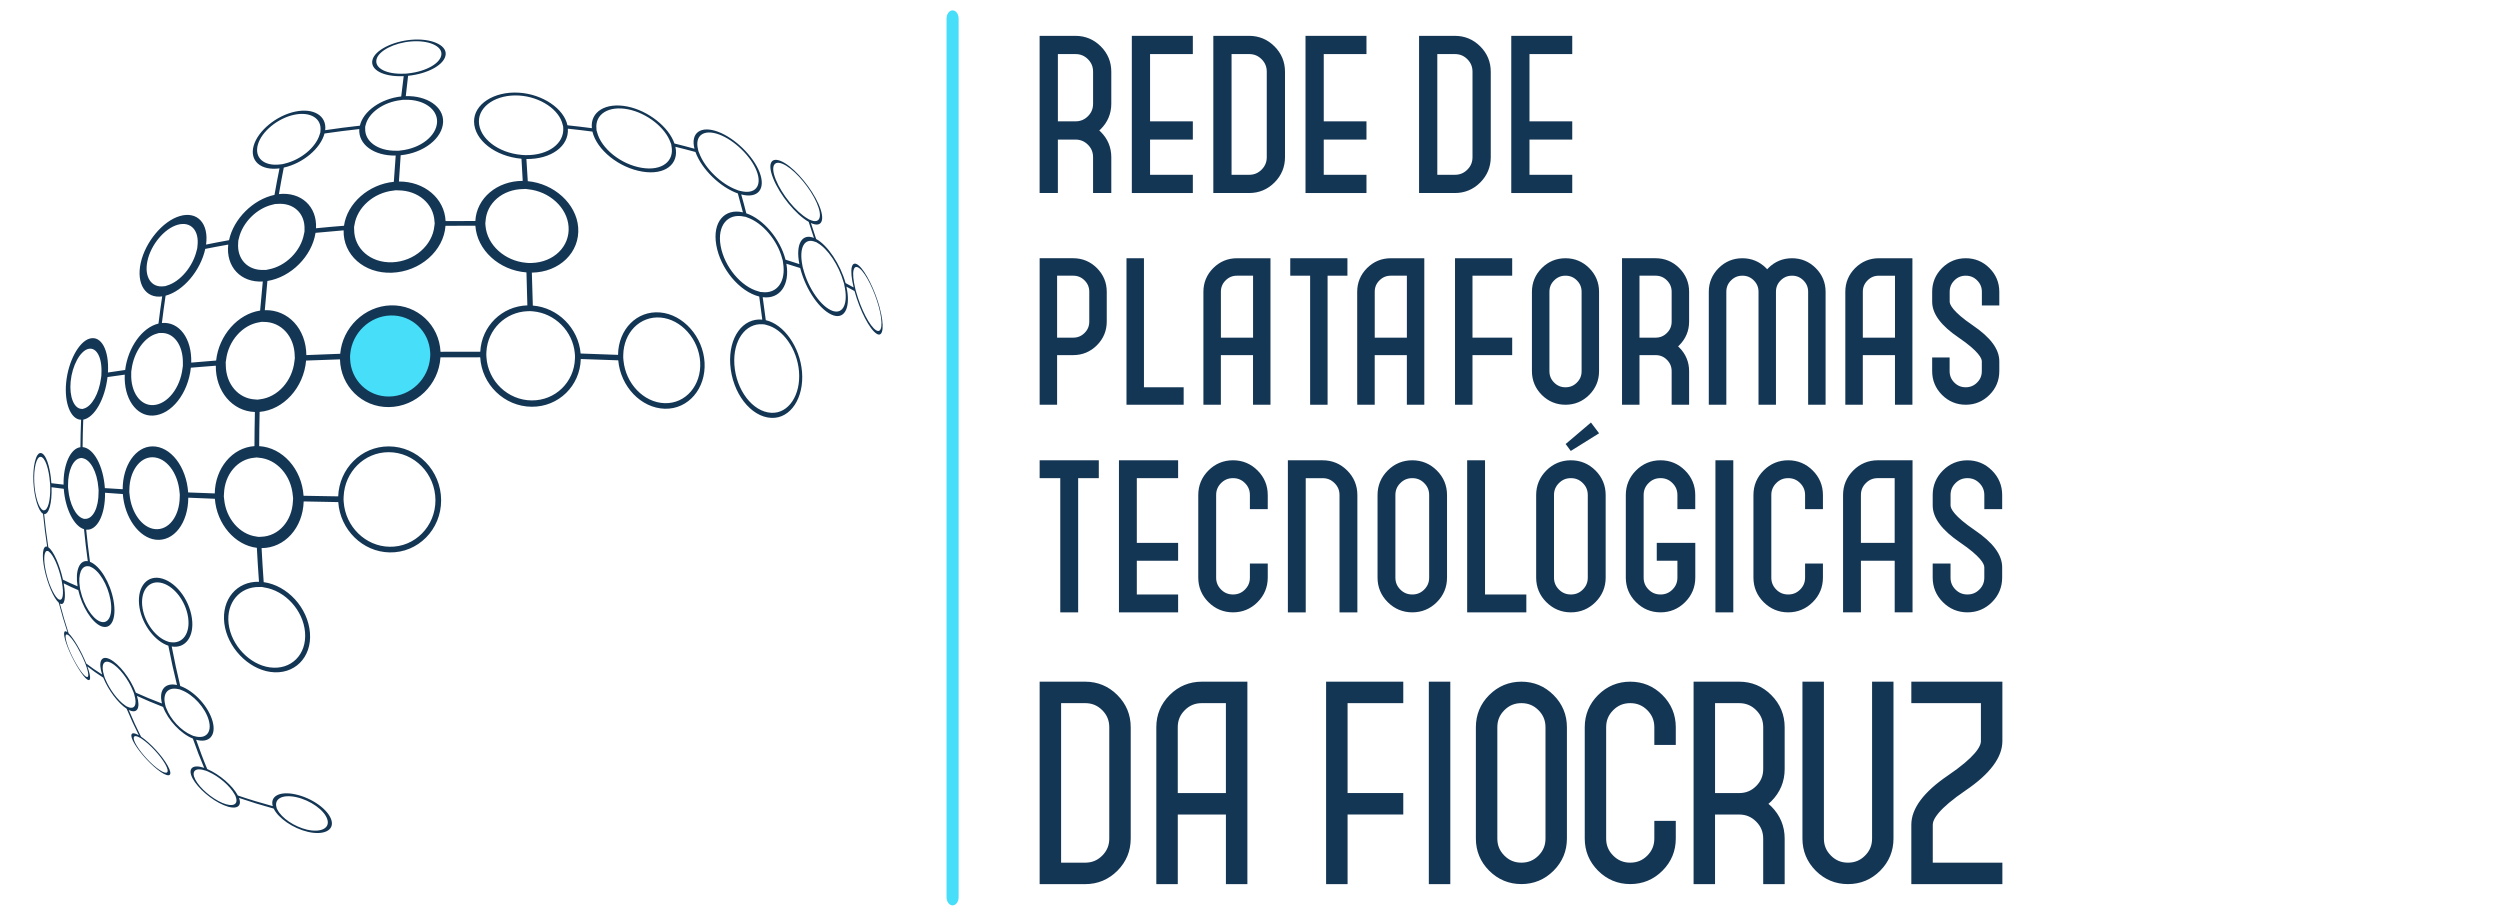 <?xml version="1.0" encoding="utf-8"?>
<!-- Generator: Adobe Illustrator 16.0.0, SVG Export Plug-In . SVG Version: 6.00 Build 0)  -->
<!DOCTYPE svg PUBLIC "-//W3C//DTD SVG 1.1//EN" "http://www.w3.org/Graphics/SVG/1.1/DTD/svg11.dtd">
<svg version="1.1"
	 id="Layer_1" xmlns:sodipodi="http://sodipodi.sourceforge.net/DTD/sodipodi-0.dtd" xmlns:rdf="http://www.w3.org/1999/02/22-rdf-syntax-ns#" xmlns:svg="http://www.w3.org/2000/svg" xmlns:dc="http://purl.org/dc/elements/1.1/" xmlns:inkscape="http://www.inkscape.org/namespaces/inkscape" xmlns:cc="http://creativecommons.org/ns#" sodipodi:docname="logo_plataformas.svg" inkscape:version="0.91 r13725"
	 xmlns="http://www.w3.org/2000/svg" xmlns:xlink="http://www.w3.org/1999/xlink" x="0px" y="0px" width="300px" height="110px"
	 viewBox="0 0 300 110" enable-background="new 0 0 300 110" xml:space="preserve">
<g>
	<g id="g2470_3_" transform="matrix(0.415,0,0,0.423,-12.091,-58.687)">
		<path id="path2472_3_" inkscape:connector-curvature="0" fill="#47DEF9" d="M154.876,238.541
			c-0.372-6.683-5.956-11.846-12.799-11.65c-6.739,0.173-12.405,5.555-13.019,12.149c-0.022,0.263-0.054,0.525-0.061,0.791
			c-0.012,0.264,0.007,0.52,0.019,0.789c0.208,6.708,5.68,12.027,12.577,11.953c7.006-0.069,12.81-5.609,13.273-12.456
			c0.015-0.262,0.041-0.513,0.046-0.777C154.91,239.072,154.888,238.804,154.876,238.541z"/>
		<path id="path2474_3_" inkscape:connector-curvature="0" fill="#143655" d="M283.511,226.006
			c-1.388-5.005-4.076-10.317-6.064-11.952c-2.123-1.751-2.774,0.991-1.48,6.234c-0.747-0.417-1.522-0.834-2.326-1.241
			c-1.522-5.343-5.175-10.726-8.51-12.51c-0.49-1.536-0.99-3.044-1.515-4.531c3.267,1.489,4.222-0.928,2.199-5.41
			c-1.988-4.39-6.281-9.523-9.737-11.585c-3.691-2.206-5.283-0.36-3.386,4.312c1.944,4.785,6.537,10.265,10.277,12.353
			c0.522,1.496,1.024,3.015,1.515,4.563c-3.486-1.394-5.349,1.764-4.207,7.42c-1.302-0.427-2.631-0.843-4.009-1.255
			c-1.516-5.84-6.379-11.495-11.335-13.149c-0.47-1.822-0.961-3.607-1.469-5.353c4.833,1.248,7.164-1.529,5.308-6.283
			c-1.808-4.617-7.14-9.723-12.021-11.504c-4.994-1.823-7.999,0.302-6.801,4.818c-1.897-0.514-3.828-1.011-5.792-1.483
			c-1.637-4.682-7.552-9.297-13.612-10.494c-6.264-1.239-10.791,1.489-10.267,6.148c-2.325-0.301-4.68-0.579-7.063-0.822
			c-1.028-4.74-7.179-8.836-14.058-9.251c-7.177-0.427-13.006,3.253-12.949,8.214c0.068,5.261,6.177,9.89,13.712,10.525
			c0.125,2.046,0.245,4.14,0.359,6.284c-7.411-0.009-13.358,4.906-13.699,11.38c-2.866-0.015-5.736-0.008-8.602,0.029
			c-0.287-6.437-6.147-11.282-13.493-11.229c0.16-2.551,0.327-5.036,0.505-7.451c6.664-0.647,12.123-4.803,12.272-9.478
			c0.14-4.307-4.67-7.466-10.794-7.293c0.214-2.017,0.439-3.938,0.668-5.766c5.875-0.588,10.714-3.26,10.872-6.15
			c0.147-2.673-4.303-4.524-9.892-4.079c-5.536,0.452-10.591,3.011-11.282,5.705c-0.742,2.876,3.273,4.883,9.032,4.62
			c-0.249,1.822-0.486,3.748-0.72,5.759c-5.878,0.633-11.006,4.198-11.949,8.292c-3.394,0.367-6.738,0.793-10.032,1.278
			c0.501-4.042-3.292-6.38-8.676-5.268c-5.415,1.12-10.759,5.415-11.997,9.648c-1.268,4.336,2.032,7.151,7.461,6.458
			c-0.508,2.429-0.988,4.936-1.449,7.517c-6.186,1.282-11.839,6.802-13.144,12.851c-2.265,0.397-4.481,0.814-6.64,1.249
			c0.84-5.991-2.519-9.574-7.614-8.085c-4.935,1.431-9.947,7.348-11.282,13.285c-1.335,5.97,1.422,10.167,6.205,9.5
			c-0.394,2.537-0.748,5.105-1.069,7.706c-4.695,1.077-8.849,6.772-9.633,13.167c-1.725,0.233-3.386,0.475-4.981,0.716
			c0.392-6.298-1.924-10.569-5.291-9.619c-3.138,0.88-6.193,6.458-6.792,12.457c-0.588,5.893,1.354,10.517,4.319,10.568
			c-0.111,2.59-0.174,5.185-0.198,7.783c-2.859,0.34-4.984,4.93-4.868,10.62c-1.25-0.129-2.432-0.27-3.526-0.406
			c-0.318-4.763-1.657-8.567-3.137-8.567c-1.338,0-2.296,3.719-2.063,8.276c0.227,4.387,1.483,8.289,2.785,8.958
			c0.315,3.151,0.706,6.264,1.19,9.336c-1.275-0.42-1.635,2.431-0.754,6.541c0.869,4.045,2.673,8.114,4.108,9.355
			c0.761,2.844,1.595,5.641,2.506,8.363c-1.308-0.983-1.291,0.888,0.066,4.246c1.356,3.388,3.646,7.27,5.15,8.753
			c1.561,1.504,1.804,0.069,0.553-3.284c1.405,1.084,2.938,2.14,4.599,3.188c1.431,3.496,4.299,7.256,6.752,8.81
			c1.123,2.629,2.299,5.139,3.527,7.533c-2.333-1.333-2.858-0.217-1.182,2.514c1.669,2.726,4.998,6.218,7.527,7.902
			c2.65,1.748,3.593,0.983,1.984-1.818c-1.598-2.823-5.029-6.435-7.7-8.215c-1.236-2.399-2.416-4.927-3.539-7.57
			c2.411,1.199,3.461-0.475,2.373-3.976c2.37,1.079,4.895,2.117,7.549,3.123c1.412,3.727,5.063,7.565,8.615,8.986
			c1.035,2.915,2.125,5.678,3.265,8.299c-3.384-1.126-4.848,0.18-3.347,2.994c1.49,2.772,5.484,6.154,9.004,7.583
			c3.494,1.453,5.437,0.526,4.415-2.048c3.226,1.089,6.572,2.099,10.033,3.026c1.338,2.726,5.611,5.623,9.884,6.596
			c4.543,1.047,7.636-0.415,6.826-3.252c-0.875-3.049-5.624-6.389-10.508-7.399c-4.553-0.946-7.3,0.581-6.469,3.358
			c-3.479-0.925-6.847-1.923-10.09-3.012c-1.497-2.795-5.312-6.015-8.862-7.514c-1.13-2.62-2.19-5.415-3.212-8.308
			c3.708,1.052,5.885-1.149,4.771-5.187c-1.164-4.248-5.324-8.663-9.358-10.063c-0.896-3.589-1.714-7.332-2.469-11.202
			c3.96,0.627,6.585-2.8,5.842-8.008c-0.792-5.589-5.026-10.734-9.376-11.431c-4.093-0.632-6.665,3.146-5.785,8.393
			c0.833,4.913,4.5,9.59,8.344,10.817c0.756,3.833,1.588,7.565,2.499,11.158c-3.498-0.789-5.328,1.495-4.335,5.236
			c-2.659-0.978-5.197-2.002-7.562-3.063c-1.523-3.995-4.856-8.22-7.546-9.521c-2.511-1.195-3.406,0.793-2.204,4.368
			c-1.644-1.02-3.193-2.057-4.589-3.118c-1.402-3.45-3.595-7.141-5.097-8.58c-0.916-2.745-1.755-5.558-2.524-8.441
			c1.377,0.77,1.856-1.649,1.096-5.729c1.287,0.655,2.711,1.301,4.219,1.928c1.062,4.631,3.912,9.106,6.534,10.206
			c2.952,1.204,4.614-1.995,3.666-7.214c-0.936-5.12-3.941-9.929-6.811-11.02c-0.428-3.003-0.789-6.043-1.095-9.115
			c3.187,0.272,5.538-4.267,5.445-10.48c1.644,0.122,3.36,0.247,5.144,0.364c0.509,6.684,4.675,12.42,9.519,12.953
			c5.231,0.579,9.37-4.712,9.411-11.92c2.492,0.109,5.052,0.212,7.682,0.311c0.548,7.141,5.78,13.17,12.142,13.915
			c0.175,3.245,0.38,6.451,0.617,9.627c-6.439-0.161-10.872,5.026-10.023,11.795c0.849,6.746,6.813,12.902,13.352,13.788
			c6.824,0.925,11.99-4.041,11.409-11.115c-0.581-7.113-6.546-13.433-13.376-14.362c-0.233-3.185-0.435-6.4-0.609-9.657
			c6.659-0.005,11.948-5.727,12.168-13.239c3.286,0.069,6.62,0.134,10.003,0.189c0.534,7.791,7.008,14.129,14.829,14.272
			c8.223,0.171,14.941-6.481,14.914-14.812c-0.018-8.409-6.859-15.282-15.187-15.264c-7.913,0-14.272,6.315-14.58,14.175
			c-3.386-0.051-6.719-0.104-10.012-0.171c-0.514-7.597-6.09-13.692-12.831-14.077c0.014-3.245,0.054-6.483,0.127-9.717
			c6.92-0.577,12.765-6.902,13.437-14.558c3.245-0.136,6.52-0.242,9.8-0.346c0.18,7.579,6.335,13.615,14.118,13.542
			c7.922-0.075,14.478-6.355,14.935-14.107c3.834-0.023,7.662-0.03,11.499-0.018c0.441,7.721,6.974,13.979,14.896,14.029
			c7.796,0.054,13.988-5.969,14.181-13.54c3.628,0.106,7.246,0.218,10.836,0.368c0.662,7.439,6.578,13.549,13.455,13.737
			c6.812,0.179,11.944-5.75,11.503-13.159c-0.434-7.275-6.188-13.616-12.863-14.159c-6.724-0.563-12.063,4.784-12.156,12.033
			c-3.554-0.148-7.166-0.272-10.82-0.383c-0.609-7.164-6.573-13.043-13.821-13.601c-0.086-3.174-0.18-6.287-0.282-9.343
			c8.01-0.118,13.958-5.78,13.398-12.85c-0.531-6.703-6.99-12.411-14.575-13.096c-0.127-2.138-0.261-4.225-0.399-6.284
			c7.16,0.092,12.338-3.649,11.989-8.605c2.395,0.246,4.761,0.52,7.099,0.821c1.262,5.187,7.645,10.258,14.452,11.359
			c6.54,1.067,10.666-2.122,9.546-7.04c1.97,0.468,3.894,0.964,5.797,1.47c1.77,4.857,7.114,9.975,12.256,11.765
			c0.506,1.752,0.996,3.533,1.465,5.351c-5.345-1.204-8.842,2.779-7.705,9.244c1.19,6.78,6.732,13.255,12.424,14.644
			c0.313,2.155,0.612,4.33,0.882,6.546c-5.619-0.517-9.772,5.004-9.263,12.692c0.542,8.086,5.917,14.941,11.909,15.192
			c5.519,0.231,9.473-5.662,8.849-13.071c-0.602-7.064-5.23-13.479-10.478-14.653c-0.272-2.197-0.572-4.365-0.89-6.517
			c4.983,0.64,7.923-3.516,6.846-9.491c1.372,0.397,2.701,0.805,3.994,1.219c1.604,6.234,5.866,12.24,9.651,13.446
			c3.412,1.075,4.984-2.606,3.714-8.167c0.816,0.408,1.583,0.823,2.338,1.245c1.556,5.545,4.396,10.974,6.466,12.162
			c1.866,1.066,2.23-2.318,0.811-7.452l0,0h0.007v-0.003H283.511z M253.452,189.673c-1.712-4.214-0.315-5.9,3.011-3.928
			c3.119,1.869,7.032,6.509,8.816,10.494c1.811,4.032,0.943,6.172-1.994,4.834c-0.092-0.044-0.166-0.055-0.261-0.099
			c-0.126-0.062-0.256-0.161-0.387-0.235C259.287,198.836,255.202,193.939,253.452,189.673L253.452,189.673z M76.921,355.534
			c1.41,2.447,0.604,3.141-1.698,1.61c-2.212-1.458-5.13-4.527-6.586-6.91c-1.435-2.359-0.989-3.312,1.004-2.191
			c0.099,0.062,0.178,0.092,0.283,0.155c0.107,0.069,0.227,0.161,0.341,0.235C72.575,349.983,75.528,353.101,76.921,355.534z
			 M114.715,364.864c4.214,0.881,8.313,3.764,9.09,6.398c0.736,2.47-1.929,3.727-5.897,2.841c-3.681-0.853-7.381-3.321-8.563-5.683
			c-0.06-0.115-0.14-0.235-0.187-0.351c-0.047-0.129-0.054-0.235-0.083-0.346C108.403,365.346,110.801,364.047,114.715,364.864z
			 M96.974,364.1c0.068,0.127,0.155,0.254,0.213,0.371c0.054,0.115,0.072,0.212,0.113,0.318c0.842,2.205-0.813,2.98-3.825,1.748
			c-3.066-1.255-6.553-4.198-7.848-6.619c-1.284-2.417-0.014-3.533,2.872-2.588c0.141,0.046,0.268,0.074,0.42,0.134
			c0.161,0.065,0.325,0.143,0.489,0.217C92.439,358.973,95.665,361.72,96.974,364.1z M70.359,311.295
			c-0.768-4.571,1.489-7.849,5.061-7.277c3.762,0.607,7.422,5.09,8.116,9.913c0.656,4.495-1.589,7.482-4.989,7
			c-0.167-0.023-0.32-0.014-0.489-0.053c-0.166-0.042-0.326-0.125-0.492-0.177C74.234,319.612,71.079,315.562,70.359,311.295z
			 M89.508,343.098c0.967,3.453-0.855,5.36-4.01,4.518c-0.158-0.048-0.307-0.06-0.474-0.12c-0.16-0.055-0.319-0.138-0.479-0.203
			c-3.025-1.243-6.112-4.479-7.334-7.657c-0.06-0.168-0.145-0.334-0.199-0.503c-0.054-0.166-0.071-0.318-0.111-0.482
			c-0.807-3.162,0.747-5.063,3.702-4.431c0.153,0.035,0.294,0.037,0.459,0.083c0.166,0.051,0.333,0.134,0.499,0.194
			C84.985,335.748,88.499,339.493,89.508,343.098z M67.644,334.88c0.067,0.164,0.147,0.328,0.205,0.498
			c0.055,0.155,0.082,0.291,0.128,0.441c0.909,2.954,0.029,4.38-2.01,3.402c-0.105-0.058-0.194-0.076-0.307-0.136
			c-0.102-0.058-0.209-0.15-0.318-0.217c-2.086-1.359-4.509-4.527-5.757-7.51c-0.058-0.15-0.133-0.298-0.189-0.45
			c-0.062-0.168-0.095-0.309-0.147-0.468c-1-3.047-0.203-4.728,1.951-3.667C63.496,327.887,66.311,331.481,67.644,334.88z
			 M53.652,326.633c0.061,0.152,0.135,0.309,0.193,0.461c0.055,0.138,0.088,0.256,0.139,0.378c1.063,2.876,0.856,4.122-0.482,2.832
			c-1.321-1.282-3.327-4.684-4.513-7.657c-1.163-2.92-1.193-4.521-0.078-3.706c0.051,0.039,0.088,0.053,0.145,0.095
			c0.062,0.06,0.136,0.143,0.205,0.212C50.554,320.509,52.43,323.669,53.652,326.633z M180.575,182.731
			c-0.245-0.015-0.485-0.044-0.728-0.06c-6.701-0.6-12.146-4.72-12.236-9.406c-0.087-4.479,5.143-7.81,11.626-7.422
			c6.19,0.376,11.676,4.047,12.605,8.31c0.033,0.148,0.1,0.296,0.126,0.452c0.023,0.166,0.023,0.33,0.033,0.496
			c0.249,4.396-4.366,7.706-10.713,7.646C181.049,182.735,180.816,182.74,180.575,182.731z M181.624,225.371
			c-7.344,0.212-13.236,5.891-13.621,13.151c-3.847-0.018-7.679-0.014-11.488,0.011c-0.38-7.551-6.68-13.382-14.392-13.165
			c-7.589,0.21-13.969,6.298-14.615,13.732c-3.294,0.106-6.56,0.233-9.791,0.376c-0.061-7.449-5.289-12.953-12.016-12.745
			c0.226-2.8,0.48-5.558,0.753-8.28c6.807-1.063,12.873-7.018,13.92-13.656c2.686-0.257,5.389-0.496,8.121-0.709
			c-0.194,6.923,5.896,12.306,13.94,12.022c8.19-0.294,15.009-6.237,15.52-13.313c2.866-0.03,5.748-0.037,8.636-0.02
			c0.452,6.886,6.868,12.667,14.769,13.245C181.458,219.091,181.545,222.203,181.624,225.371z M195.344,238.961
			c0.024,0.254,0.053,0.514,0.058,0.777c0.008,0.263-0.006,0.524-0.019,0.785c-0.228,6.618-5.664,11.869-12.496,11.81
			c-6.929-0.046-12.644-5.494-13.093-12.236c-0.015-0.258-0.041-0.514-0.042-0.782c0-0.265,0.021-0.528,0.034-0.791
			c0.372-6.317,5.491-11.253,11.878-11.495c0.266-0.01,0.532-0.03,0.801-0.021c0.267,0.009,0.529,0.035,0.796,0.06
			C189.589,227.609,194.778,232.715,195.344,238.961z M153.552,239.381c-0.003,0.235-0.026,0.466-0.04,0.699
			c-0.418,6.13-5.612,11.088-11.884,11.149c-6.172,0.067-11.071-4.698-11.258-10.702c-0.009-0.238-0.026-0.468-0.019-0.706
			c0.007-0.239,0.035-0.472,0.061-0.706c0.547-5.904,5.617-10.726,11.653-10.879c6.126-0.175,11.125,4.447,11.457,10.432
			C153.534,238.905,153.552,239.141,153.552,239.381z M114.387,240.384c-0.013,0.274-0.081,0.535-0.108,0.8
			c-0.604,5.638-4.876,10.269-9.98,10.831c-0.235,0.023-0.465,0.091-0.702,0.099c-0.234,0.005-0.448-0.045-0.675-0.055
			c-4.87-0.231-8.484-4.401-8.497-9.784c0-0.251-0.034-0.488-0.024-0.74c0.015-0.251,0.079-0.489,0.115-0.74
			c0.649-5.342,4.716-9.865,9.556-10.621c0.226-0.037,0.443-0.111,0.674-0.128c0.236-0.017,0.459,0.017,0.687,0.017
			c4.984-0.021,8.804,4.047,8.922,9.553C114.354,239.877,114.394,240.119,114.387,240.384z M98.203,206.376
			c1.035-4.509,5.194-8.594,9.811-9.597c0.22-0.047,0.428-0.125,0.647-0.16c0.221-0.03,0.426-0.015,0.646-0.03
			c4.688-0.407,8.069,2.664,7.88,7.232c-0.012,0.217,0.014,0.407-0.007,0.632c-0.027,0.22-0.102,0.437-0.146,0.66
			c-0.894,4.855-5.276,9.161-10.246,10.051c-0.227,0.038-0.447,0.118-0.68,0.143c-0.226,0.028-0.428,0-0.649,0.007
			c-4.695,0.217-7.849-3.079-7.452-7.677c0.022-0.217,0-0.414,0.036-0.632C98.077,206.789,98.157,206.585,98.203,206.376z
			 M154.83,202.159c-0.006,0.227-0.073,0.451-0.092,0.676c-0.535,5.495-5.822,10.073-12.184,10.313
			c-6.285,0.232-11.028-3.907-11.014-9.293c0-0.224-0.046-0.438-0.027-0.669c0.018-0.217,0.092-0.422,0.121-0.646
			c0.762-4.961,5.543-9.117,11.207-9.725c0.247-0.021,0.488-0.09,0.741-0.1c0.255-0.014,0.49,0.028,0.742,0.03
			c5.698,0.032,10.172,3.773,10.444,8.762C154.78,201.724,154.836,201.933,154.83,202.159z M193.541,203.032
			c0.42,5.645-4.324,10.141-10.695,10.311c-0.258,0.006-0.52,0.017-0.782,0.013c-0.268-0.009-0.527-0.037-0.788-0.062
			c-6.225-0.544-11.287-5.074-11.756-10.495c-0.019-0.226-0.051-0.452-0.051-0.68c-0.002-0.224,0.056-0.434,0.067-0.653
			c0.307-5.147,4.97-9.018,10.866-9.094c0.25,0,0.49-0.043,0.747-0.032c0.253,0.009,0.494,0.074,0.741,0.101
			C187.997,193.043,193.153,197.621,193.541,203.032L193.541,203.032L193.541,203.032z M134.729,174.679
			c0.025-0.16,0.096-0.309,0.133-0.468c0.833-3.485,5.157-6.509,10.165-7.068c0.222-0.029,0.44-0.077,0.666-0.098
			c0.226-0.01,0.44,0.007,0.663,0c5.236-0.121,9.305,2.604,9.163,6.308c-0.166,3.966-4.792,7.465-10.434,8.061
			c-0.241,0.022-0.474,0.075-0.72,0.092c-0.243,0.014-0.467-0.01-0.702-0.01c-5.295,0.067-9.103-2.652-8.929-6.329
			C134.738,175.002,134.706,174.845,134.729,174.679L134.729,174.679z M138.005,155.577c0.582-2.399,5.083-4.691,10.018-5.079
			c4.976-0.399,8.911,1.25,8.75,3.642c-0.175,2.528-4.408,4.869-9.551,5.409c-0.22,0.018-0.427,0.062-0.648,0.076
			c-0.218,0.016-0.409,0.007-0.617,0.016C140.915,159.856,137.384,158.098,138.005,155.577z M114.227,171.29
			c4.694-0.958,7.989,1.076,7.567,4.582c-0.019,0.151,0,0.284-0.033,0.438c-0.035,0.165-0.12,0.33-0.167,0.496
			c-1.055,3.693-5.429,7.273-10.181,8.354c-0.214,0.047-0.427,0.122-0.647,0.159c-0.203,0.037-0.385,0.035-0.586,0.061
			c-4.69,0.587-7.563-1.852-6.48-5.616C104.763,176.049,109.462,172.269,114.227,171.29z M111.192,186.284
			c5.522-1.204,10.615-5.383,11.782-9.673c3.297-0.475,6.651-0.895,10.048-1.256c-0.293,4.373,4.24,7.632,10.532,7.514
			c-0.19,2.41-0.372,4.894-0.542,7.447c-7.268,0.702-13.493,6.082-14.408,12.464c-2.731,0.21-5.423,0.45-8.089,0.713
			c0.333-6.218-4.354-10.381-10.728-9.696C110.233,191.222,110.7,188.711,111.192,186.284z M71.774,212.746
			c1.002-4.599,4.889-9.159,8.703-10.235c3.846-1.077,6.338,1.626,5.745,6.118c-0.021,0.19-0.021,0.374-0.056,0.572
			c-0.039,0.217-0.119,0.422-0.172,0.632c-1.108,4.567-4.763,8.804-8.537,9.904c-0.174,0.053-0.345,0.134-0.521,0.171
			c-0.158,0.037-0.302,0.02-0.459,0.045C72.866,220.404,70.773,217.283,71.774,212.746z M77.02,222.624
			c5.108-1.325,10.093-7.096,11.471-13.277c2.162-0.423,4.374-0.833,6.637-1.22c-0.707,6.256,3.594,10.84,9.993,10.47
			c-0.281,2.711-0.537,5.463-0.773,8.25c-6.454,0.933-11.936,7.053-12.718,14.172c-2.458,0.187-4.858,0.385-7.199,0.589
			c0.211-6.849-3.486-11.698-8.482-11.236C76.273,227.752,76.63,225.169,77.02,222.624z M67.091,244.118
			c0.018-0.226,0.073-0.445,0.105-0.676c0.649-4.914,3.803-9.218,7.408-10.085c0.163-0.045,0.325-0.119,0.49-0.143
			c0.179-0.022,0.338,0.007,0.508-0.006c3.767-0.231,6.519,3.443,6.412,8.612c-0.007,0.235,0.016,0.459,0,0.699
			c-0.02,0.249-0.074,0.484-0.105,0.731c-0.672,5.54-4.328,10.155-8.411,10.409c-3.838,0.225-6.602-3.716-6.419-8.873
			C67.091,244.561,67.071,244.344,67.091,244.118z M49.565,246.964c0.441-4.5,2.724-8.633,5.07-9.235
			c2.425-0.604,4.072,2.477,3.827,6.975c-0.012,0.217-0.006,0.413-0.021,0.632c-0.022,0.217-0.066,0.424-0.094,0.639
			c-0.559,4.41-2.696,8.109-5.005,8.681c-0.111,0.032-0.215,0.095-0.332,0.106c-0.101,0.009-0.191-0.025-0.286-0.025
			C50.545,254.667,49.131,251.307,49.565,246.964z M57.634,278.371c0.028,4.398-1.616,7.609-3.869,7.565
			c-0.107-0.007-0.208,0.025-0.319,0.007c-0.109-0.014-0.207-0.069-0.314-0.106c-2.097-0.639-3.912-4.165-4.26-8.28
			c-0.021-0.198-0.048-0.397-0.06-0.604c-0.008-0.203,0.006-0.397,0.001-0.595c-0.039-4.11,1.477-7.369,3.542-7.648
			c0.102-0.014,0.199-0.062,0.306-0.055c0.115,0,0.222,0.052,0.332,0.067c2.284,0.361,4.234,3.919,4.588,8.37
			c0.014,0.212,0.051,0.424,0.06,0.641C57.652,277.949,57.634,278.152,57.634,278.371z M39.043,275.583
			c-0.207-4.018,0.635-7.269,1.815-7.246c1.283,0.037,2.434,3.315,2.731,7.43c0.013,0.194,0.034,0.374,0.046,0.572
			c0.008,0.194,0.004,0.369,0.011,0.563c0.106,3.87-0.674,6.684-1.858,6.606c-0.059-0.005-0.113,0.018-0.173,0.005
			c-0.048-0.018-0.098-0.069-0.142-0.092C40.319,282.82,39.225,279.418,39.043,275.583z M42.343,300.607
			c-0.743-3.46-0.447-5.847,0.608-5.547c0.054,0.018,0.102,0.009,0.16,0.035c0.058,0.032,0.121,0.102,0.185,0.148
			c1.224,0.867,2.721,4.147,3.541,7.694c0.045,0.175,0.092,0.351,0.127,0.53c0.036,0.171,0.053,0.328,0.086,0.496
			c0.614,3.383,0.232,5.415-0.909,4.809c-0.06-0.028-0.111-0.035-0.173-0.078c-0.052-0.037-0.108-0.111-0.166-0.152
			C44.589,307.464,43.058,304.034,42.343,300.607z M61.07,308.873c0.813,4.412-0.586,7.161-3.073,6.154
			c-2.225-0.89-4.637-4.673-5.558-8.608c-0.04-0.175-0.099-0.353-0.133-0.535c-0.039-0.191-0.051-0.362-0.08-0.549
			c-0.592-3.709,0.467-6.246,2.486-5.953c0.1,0.009,0.192,0,0.299,0.023c0.115,0.03,0.236,0.106,0.35,0.155
			C57.77,300.533,60.283,304.579,61.07,308.873z M54.519,297.932c-2.42-0.383-3.687,2.694-2.952,7.131
			c-1.517-0.614-2.934-1.239-4.228-1.882c-0.96-4.262-2.759-8.197-4.228-9.184c-0.49-3.104-0.893-6.25-1.211-9.424
			c1.382,0.157,2.283-3.109,2.151-7.611c1.089,0.148,2.273,0.295,3.522,0.443c0.42,5.678,2.959,10.633,5.858,11.458
			C53.732,291.919,54.09,294.943,54.519,297.932z M59.458,277.213c-0.441-6.299-3.206-11.327-6.439-11.643
			c0.021-2.595,0.086-5.192,0.189-7.777c3.26-0.602,6.287-5.856,7.02-12.086c1.596-0.235,3.258-0.465,4.982-0.685
			c-0.318,6.663,3.245,11.849,8.174,11.615c5.35-0.263,10.157-6.315,10.943-13.587c2.346-0.198,4.748-0.387,7.211-0.565
			c-0.105,7.219,4.763,12.925,11.301,13.135c-0.074,3.215-0.114,6.444-0.128,9.678c-6.4,0.42-11.347,6.227-11.477,13.421
			c-2.632-0.088-5.192-0.187-7.688-0.279c-0.521-7.3-5.058-13.099-10.328-13.068c-4.869,0.039-8.623,5.452-8.608,12.159
			C62.824,277.425,61.111,277.322,59.458,277.213z M113.891,280.119c0.005,0.272-0.046,0.526-0.056,0.798
			c-0.241,5.66-4.188,9.973-9.215,10.1c-0.234,0.002-0.455,0.048-0.694,0.037c-0.233-0.007-0.453-0.083-0.683-0.106
			c-4.85-0.627-8.804-5.157-9.295-10.619c-0.026-0.258-0.086-0.494-0.092-0.756c-0.007-0.263,0.039-0.507,0.046-0.766
			c0.181-5.48,3.918-9.838,8.789-10.213c0.232-0.01,0.448-0.074,0.682-0.074c0.241,0,0.469,0.062,0.702,0.083
			c5.084,0.413,9.249,4.991,9.724,10.713C113.823,279.586,113.883,279.847,113.891,280.119z M66.523,278.327
			c-0.008-0.228,0.019-0.452,0.02-0.687c0.055-5.125,2.926-9.199,6.666-9.182c3.976,0.018,7.374,4.405,7.839,9.878
			c0.021,0.249,0.069,0.487,0.079,0.74c0.007,0.247-0.025,0.482-0.026,0.727c-0.086,5.409-3.187,9.424-7.141,9.039
			c-3.727-0.36-6.9-4.703-7.361-9.832C66.578,278.784,66.531,278.562,66.523,278.327z M117.339,318.117
			c0.536,6.313-4.053,10.762-10.147,9.954c-5.866-0.761-11.199-6.283-11.95-12.339c-0.74-6.017,3.204-10.584,8.91-10.464
			c0.225,0.002,0.427-0.035,0.653-0.016c0.24,0.016,0.468,0.097,0.708,0.134C111.543,306.272,116.815,311.828,117.339,318.117z
			 M141.516,267.021c7.415,0,13.51,6.119,13.527,13.608c0.028,7.422-5.952,13.368-13.284,13.216
			c-6.959-0.12-12.724-5.727-13.233-12.648c-0.019-0.272-0.047-0.535-0.052-0.803c-0.006-0.281,0.019-0.549,0.031-0.826
			C128.82,272.593,134.489,267.021,141.516,267.021z M231.595,241.431c0.392,6.599-4.195,11.865-10.26,11.684
			c-6.064-0.187-11.275-5.549-11.917-12.104c-0.025-0.258-0.061-0.521-0.069-0.786c-0.014-0.261,0-0.514,0.005-0.768
			c0.12-6.396,4.829-11.094,10.776-10.63C226.084,229.302,231.207,234.947,231.595,241.431L231.595,241.431z M214.688,186.349
			c-6.057-0.989-11.726-5.501-12.907-10.125c-0.041-0.166-0.126-0.332-0.154-0.498c-0.033-0.161-0.007-0.295-0.025-0.45
			c-0.458-4.17,3.552-6.619,9.176-5.517c5.453,1.071,10.773,5.217,12.25,9.431c0.053,0.148,0.14,0.296,0.181,0.445
			c0.046,0.167,0.04,0.314,0.074,0.471C224.207,184.486,220.527,187.309,214.688,186.349z M231.297,182.129
			c-0.061-0.164-0.154-0.332-0.207-0.497c-0.042-0.144-0.051-0.269-0.088-0.406c-1.076-4.036,1.603-5.948,6.077-4.33
			c4.415,1.608,9.239,6.211,10.86,10.388c1.655,4.254-0.453,6.728-4.775,5.614c-0.146-0.043-0.274-0.046-0.432-0.095
			c-0.175-0.054-0.352-0.144-0.526-0.203C237.639,190.981,232.907,186.439,231.297,182.129z M237.502,208.44
			c-1.016-5.726,2.039-9.271,6.758-8.259c0.172,0.037,0.327,0.037,0.501,0.081c0.156,0.045,0.313,0.129,0.47,0.182
			c4.408,1.481,8.721,6.483,10.085,11.684c0.049,0.187,0.124,0.376,0.167,0.563c0.041,0.201,0.045,0.382,0.076,0.579
			c0.91,5.272-1.682,8.884-6.083,8.333c-0.161-0.023-0.304,0-0.474-0.035c-0.179-0.036-0.36-0.119-0.535-0.161
			C243.453,220.126,238.567,214.42,237.502,208.44z M260.173,244.099c0.553,6.699-3.026,11.998-8.007,11.748
			c-5.371-0.263-10.191-6.412-10.68-13.661c-0.466-6.875,3.219-11.854,8.23-11.451c0.18,0.016,0.36,0.018,0.54,0.051
			c0.165,0.023,0.321,0.099,0.488,0.138C255.467,231.995,259.628,237.72,260.173,244.099z M261.395,215.045
			c-0.054-0.197-0.122-0.386-0.166-0.581c-0.046-0.181-0.058-0.34-0.091-0.513c-1-4.989,0.614-7.797,3.679-6.617
			c0.12,0.044,0.224,0.047,0.348,0.106c0.099,0.047,0.2,0.129,0.294,0.182c2.986,1.596,6.231,6.373,7.594,11.138
			c0.053,0.166,0.114,0.334,0.155,0.499c0.046,0.179,0.063,0.333,0.1,0.513c1.115,4.938-0.308,8.173-3.359,7.184
			C266.604,225.854,262.845,220.547,261.395,215.045z M276.7,221.548c-0.054-0.18-0.12-0.36-0.161-0.542
			c-0.046-0.158-0.068-0.296-0.107-0.451c-1.162-4.691-0.574-7.175,1.317-5.622c1.796,1.462,4.234,6.284,5.492,10.824
			c1.292,4.652,0.955,7.691-0.75,6.691C280.647,231.352,278.101,226.508,276.7,221.548z"/>
	</g>
	<g id="g2484_3_" transform="matrix(0.325,0,0,0.442,10.406,-65.229)">
		<path id="path2486_3_" inkscape:connector-curvature="0" fill="#47DEF9" d="M319.705,393.381c-1.234,0-2.229-0.994-2.229-2.226
			V152.62c0-1.229,0.995-2.229,2.229-2.229c1.239,0,2.234,1.003,2.234,2.229v238.535
			C321.939,392.387,320.941,393.381,319.705,393.381z"/>
	</g>
	<g>
		<path fill="#143655" stroke="#143655" stroke-width="0.25" stroke-miterlimit="10" d="M126.492,23.038h0.327v-0.326v-6.087h2.236
			c0.627,0,1.145,0.216,1.586,0.655c0.439,0.439,0.652,0.957,0.652,1.583v3.849v0.326h0.327h1.283h0.327v-0.326v-3.849
			c0-1.146-0.411-2.139-1.226-2.951c-0.09-0.091-0.184-0.176-0.276-0.256c0.094-0.08,0.188-0.164,0.276-0.256
			c0.813-0.813,1.226-1.805,1.226-2.951V8.602c0-1.145-0.411-2.138-1.226-2.95c-0.812-0.813-1.805-1.225-2.95-1.225h-3.848h-0.328
			v0.328v17.957v0.326h0.328H126.492z M129.058,6.364c0.625,0,1.144,0.214,1.584,0.654c0.439,0.44,0.653,0.958,0.653,1.583v3.848
			c0,0.625-0.213,1.146-0.653,1.584s-0.959,0.653-1.584,0.653h-2.237V6.364H129.058z"/>
		<polygon fill="#143655" stroke="#143655" stroke-width="0.25" stroke-miterlimit="10" points="142.685,23.038 143.015,23.038 
			143.015,22.712 143.015,21.429 143.015,21.101 142.685,21.101 137.882,21.101 137.882,16.625 142.685,16.625 143.015,16.625 
			143.015,16.298 143.015,15.015 143.015,14.687 142.685,14.687 137.882,14.687 137.882,6.364 142.685,6.364 143.015,6.364 
			143.015,6.036 143.015,4.755 143.015,4.427 142.685,4.427 136.27,4.427 135.944,4.427 135.944,4.755 135.944,22.712 
			135.944,23.038 136.27,23.038 		"/>
		<path fill="#143655" stroke="#143655" stroke-width="0.25" stroke-miterlimit="10" d="M149.899,4.427h-3.85h-0.326v0.328v17.957
			v0.326h0.326h3.85c1.146,0,2.139-0.412,2.949-1.225c0.813-0.813,1.227-1.806,1.227-2.95V8.602c0-1.145-0.413-2.138-1.227-2.95
			C152.037,4.84,151.046,4.427,149.899,4.427z M147.662,6.364h2.237c0.625,0,1.143,0.214,1.582,0.654
			c0.439,0.44,0.656,0.958,0.656,1.583v10.262c0,0.624-0.217,1.143-0.656,1.582c-0.438,0.44-0.957,0.655-1.582,0.655h-2.237V6.364z"
			/>
		<polygon fill="#143655" stroke="#143655" stroke-width="0.25" stroke-miterlimit="10" points="163.523,23.038 163.852,23.038 
			163.852,22.712 163.852,21.429 163.852,21.101 163.523,21.101 158.725,21.101 158.725,16.625 163.523,16.625 163.852,16.625 
			163.852,16.298 163.852,15.015 163.852,14.687 163.523,14.687 158.725,14.687 158.725,6.364 163.523,6.364 163.852,6.364 
			163.852,6.036 163.852,4.755 163.852,4.427 163.523,4.427 157.114,4.427 156.786,4.427 156.786,4.755 156.786,22.712 
			156.786,23.038 157.114,23.038 		"/>
		<path fill="#143655" stroke="#143655" stroke-width="0.25" stroke-miterlimit="10" d="M178.766,18.863V8.602
			c0-1.145-0.412-2.139-1.227-2.95c-0.813-0.813-1.807-1.225-2.951-1.225h-3.847h-0.327v0.328v17.957v0.326h0.327h3.847
			c1.146,0,2.141-0.412,2.951-1.225S178.766,20.008,178.766,18.863z M172.352,6.364h2.236c0.626,0,1.145,0.214,1.583,0.654
			s0.655,0.958,0.655,1.583v10.262c0,0.626-0.217,1.144-0.655,1.582c-0.438,0.44-0.957,0.655-1.583,0.655h-2.236V6.364z"/>
		<polygon fill="#143655" stroke="#143655" stroke-width="0.25" stroke-miterlimit="10" points="188.217,23.038 188.545,23.038 
			188.545,22.712 188.545,21.429 188.545,21.101 188.217,21.101 183.413,21.101 183.413,16.625 188.217,16.625 188.545,16.625 
			188.545,16.298 188.545,15.015 188.545,14.687 188.217,14.687 183.413,14.687 183.413,6.364 188.217,6.364 188.545,6.364 
			188.545,6.036 188.545,4.755 188.545,4.427 188.217,4.427 181.805,4.427 181.477,4.427 181.477,4.755 181.477,22.712 
			181.477,23.038 181.805,23.038 		"/>
		<path fill="#143655" stroke="#143655" stroke-width="0.25" stroke-miterlimit="10" d="M126.399,48.444h0.328v-0.328v-5.627h2.055
			c1.072,0,1.998-0.386,2.758-1.144c0.76-0.761,1.145-1.688,1.145-2.758v-3.572c0-1.07-0.385-1.998-1.145-2.758
			c-0.76-0.759-1.686-1.144-2.758-1.144h-3.572h-0.328v0.326v16.676v0.328h0.328L126.399,48.444L126.399,48.444z M130.838,38.588
			c0,0.575-0.196,1.05-0.601,1.454c-0.405,0.403-0.881,0.601-1.455,0.601h-2.055v-7.685h2.055c0.572,0,1.05,0.197,1.455,0.603
			c0.404,0.405,0.601,0.88,0.601,1.455V38.588z"/>
		<polygon fill="#143655" stroke="#143655" stroke-width="0.25" stroke-miterlimit="10" points="141.587,48.444 141.914,48.444 
			141.914,48.116 141.914,46.926 141.914,46.598 141.587,46.598 137.149,46.598 137.149,31.44 137.149,31.114 136.822,31.114 
			135.631,31.114 135.304,31.114 135.304,31.44 135.304,48.116 135.304,48.444 135.631,48.444 		"/>
		<path fill="#143655" stroke="#143655" stroke-width="0.25" stroke-miterlimit="10" d="M148.435,31.114
			c-1.069,0-1.996,0.385-2.756,1.144c-0.761,0.759-1.145,1.688-1.145,2.758v13.101v0.328h0.327h1.19h0.328v-0.328V42.49h4.108v5.627
			v0.328h0.328h1.189h0.328v-0.328V31.44v-0.326h-0.328H148.435z M146.382,35.016c0-0.575,0.195-1.05,0.602-1.455
			c0.404-0.405,0.879-0.603,1.453-0.603h2.055v7.685h-4.108L146.382,35.016L146.382,35.016z"/>
		<polygon fill="#143655" stroke="#143655" stroke-width="0.25" stroke-miterlimit="10" points="157.34,32.958 157.34,48.116 
			157.34,48.444 157.666,48.444 158.855,48.444 159.185,48.444 159.185,48.116 159.185,32.958 161.239,32.958 161.566,32.958 
			161.566,32.632 161.566,31.44 161.566,31.114 161.239,31.114 155.283,31.114 154.956,31.114 154.956,31.44 154.956,32.632 
			154.956,32.958 155.283,32.958 		"/>
		<path fill="#143655" stroke="#143655" stroke-width="0.25" stroke-miterlimit="10" d="M162.995,48.116v0.328h0.328h1.19h0.327
			v-0.328v-5.627h4.107v5.627v0.328h0.327h1.19h0.327v-0.328V31.44v-0.326h-0.327h-3.571c-1.07,0-1.998,0.385-2.759,1.144
			c-0.759,0.759-1.145,1.688-1.145,2.758v13.1L162.995,48.116L162.995,48.116z M166.894,32.958h2.056v7.685h-4.107v-5.627
			c0-0.575,0.195-1.05,0.603-1.455C165.852,33.156,166.323,32.958,166.894,32.958z"/>
		<polygon fill="#143655" stroke="#143655" stroke-width="0.25" stroke-miterlimit="10" points="176.574,48.444 176.574,48.116 
			176.574,42.489 181.011,42.489 181.338,42.489 181.338,42.161 181.338,40.971 181.338,40.643 181.011,40.643 176.574,40.643 
			176.574,32.958 181.011,32.958 181.338,32.958 181.338,32.632 181.338,31.44 181.338,31.114 181.011,31.114 175.057,31.114 
			174.727,31.114 174.727,31.44 174.727,48.116 174.727,48.444 175.057,48.444 176.246,48.444 		"/>
		<path fill="#143655" stroke="#143655" stroke-width="0.25" stroke-miterlimit="10" d="M185.102,32.258
			c-0.758,0.76-1.145,1.688-1.145,2.758v9.527c0,1.07,0.387,1.998,1.145,2.758c0.758,0.758,1.688,1.144,2.756,1.144
			c1.07,0,1.998-0.386,2.758-1.144c0.76-0.761,1.146-1.688,1.146-2.758v-9.527c0-1.07-0.386-1.998-1.146-2.758
			c-0.76-0.759-1.688-1.144-2.758-1.144C186.789,31.114,185.859,31.499,185.102,32.258z M185.807,35.016
			c0-0.575,0.194-1.05,0.602-1.455c0.404-0.405,0.88-0.603,1.453-0.603c0.572,0,1.05,0.197,1.453,0.603
			c0.402,0.405,0.602,0.88,0.602,1.455v9.527c0,0.575-0.197,1.05-0.602,1.454c-0.403,0.405-0.879,0.601-1.453,0.601
			s-1.049-0.195-1.453-0.601c-0.405-0.404-0.602-0.879-0.602-1.454V35.016z"/>
		<path fill="#143655" stroke="#143655" stroke-width="0.25" stroke-miterlimit="10" d="M196.286,48.444h0.328v-0.328v-5.627h2.054
			c0.574,0,1.05,0.195,1.453,0.601c0.402,0.404,0.602,0.879,0.602,1.453v3.573v0.328h0.327h1.191h0.327v-0.328v-3.573
			c0-1.07-0.387-1.997-1.146-2.757c-0.075-0.076-0.155-0.152-0.235-0.221c0.08-0.069,0.16-0.143,0.235-0.22
			c0.761-0.761,1.146-1.688,1.146-2.758v-3.572c0-1.07-0.387-1.999-1.146-2.758c-0.758-0.759-1.687-1.144-2.756-1.144h-3.572h-0.327
			v0.326v16.676v0.328h0.327L196.286,48.444L196.286,48.444z M198.668,32.958c0.573,0,1.05,0.197,1.453,0.603
			c0.402,0.405,0.602,0.88,0.602,1.455v3.572c0,0.575-0.195,1.05-0.602,1.454c-0.403,0.403-0.879,0.601-1.453,0.601h-2.054v-7.685
			H198.668z"/>
		<path fill="#143655" stroke="#143655" stroke-width="0.25" stroke-miterlimit="10" d="M206.706,48.444h0.328v-0.328v-13.1
			c0-0.575,0.194-1.05,0.602-1.455c0.404-0.405,0.882-0.603,1.454-0.603c0.573,0,1.049,0.197,1.454,0.603
			c0.404,0.405,0.603,0.88,0.603,1.455v13.101v0.328h0.326h1.189h0.328v-0.328V35.016c0-0.575,0.193-1.05,0.603-1.455
			c0.403-0.405,0.88-0.603,1.453-0.603s1.049,0.197,1.453,0.603c0.403,0.405,0.603,0.88,0.603,1.455v13.101v0.328h0.328h1.189h0.327
			v-0.328V35.016c0-1.07-0.386-1.998-1.146-2.758c-0.761-0.759-1.688-1.144-2.757-1.144s-1.999,0.385-2.757,1.144
			c-0.079,0.076-0.152,0.157-0.221,0.239c-0.071-0.082-0.146-0.163-0.224-0.239c-0.76-0.759-1.687-1.144-2.757-1.144
			c-1.068,0-1.998,0.385-2.758,1.144c-0.76,0.759-1.145,1.688-1.145,2.758v13.101v0.328h0.328L206.706,48.444L206.706,48.444z"/>
		<path fill="#143655" stroke="#143655" stroke-width="0.25" stroke-miterlimit="10" d="M223.084,48.444h0.328v-0.328v-5.627h4.109
			v5.627v0.328h0.326h1.19h0.327v-0.328V31.44v-0.326h-0.327h-3.573c-1.07,0-1.996,0.385-2.758,1.144
			c-0.759,0.76-1.143,1.688-1.143,2.758v13.101v0.328h0.326L223.084,48.444L223.084,48.444z M225.467,32.959h2.057v7.684h-4.109
			v-5.627c0-0.575,0.195-1.05,0.602-1.455C224.418,33.155,224.893,32.959,225.467,32.959z"/>
		<path fill="#143655" stroke="#143655" stroke-width="0.25" stroke-miterlimit="10" d="M235.891,48.444
			c1.068,0,1.998-0.386,2.756-1.144c0.761-0.76,1.145-1.688,1.145-2.758v-1.19c0-1.398-1.021-2.773-3.121-4.201
			c-2.466-1.678-2.834-2.566-2.834-2.946v-1.189c0-0.575,0.197-1.05,0.602-1.455c0.403-0.405,0.881-0.602,1.453-0.602
			c0.574,0,1.049,0.196,1.453,0.602c0.405,0.405,0.604,0.88,0.604,1.455v1.189v0.328h0.325h1.19h0.327v-0.328v-1.189
			c0-1.07-0.384-1.998-1.145-2.758c-0.758-0.759-1.688-1.144-2.756-1.144c-1.07,0-1.998,0.385-2.759,1.144
			c-0.759,0.76-1.146,1.688-1.146,2.758v1.189c0,1.399,1.021,2.774,3.121,4.201c2.468,1.679,2.836,2.565,2.836,2.946v1.19
			c0,0.575-0.196,1.05-0.604,1.454c-0.404,0.405-0.879,0.601-1.453,0.601s-1.05-0.195-1.453-0.601
			c-0.402-0.404-0.602-0.879-0.602-1.454v-1.19v-0.328h-0.327h-1.19h-0.328v0.328v1.19c0,1.07,0.387,1.997,1.146,2.758
			C233.893,48.059,234.816,48.444,235.891,48.444z"/>
		<polygon fill="#143655" stroke="#143655" stroke-width="0.25" stroke-miterlimit="10" points="127.358,57.253 127.358,73.033 
			127.358,73.359 127.686,73.359 128.926,73.359 129.254,73.359 129.254,73.033 129.254,57.253 131.404,57.253 131.731,57.253 
			131.731,56.926 131.731,55.688 131.731,55.359 131.404,55.359 125.21,55.359 124.882,55.359 124.882,55.688 124.882,56.926 
			124.882,57.253 125.21,57.253 		"/>
		<polygon fill="#143655" stroke="#143655" stroke-width="0.25" stroke-miterlimit="10" points="140.923,73.359 141.249,73.359 
			141.249,73.033 141.249,71.792 141.249,71.464 140.923,71.464 136.293,71.464 136.293,67.164 140.923,67.164 141.249,67.164 
			141.249,66.837 141.249,65.6 141.249,65.271 140.923,65.271 136.293,65.271 136.293,57.253 140.923,57.253 141.249,57.253 
			141.249,56.926 141.249,55.688 141.249,55.359 140.923,55.359 134.726,55.359 134.399,55.359 134.399,55.688 134.399,73.033 
			134.399,73.359 134.726,73.359 		"/>
		<path fill="#143655" stroke="#143655" stroke-width="0.25" stroke-miterlimit="10" d="M147.961,55.359
			c-1.108,0-2.071,0.398-2.858,1.186s-1.186,1.749-1.186,2.859v9.91c0,1.108,0.398,2.072,1.186,2.856
			c0.789,0.786,1.75,1.188,2.858,1.188c1.109,0,2.071-0.4,2.857-1.188c0.787-0.788,1.187-1.748,1.187-2.856v-1.237v-0.328h-0.325
			h-1.241h-0.327v0.328v1.237c0,0.601-0.205,1.098-0.628,1.521c-0.422,0.425-0.922,0.627-1.521,0.627
			c-0.599,0-1.1-0.202-1.521-0.627c-0.422-0.425-0.629-0.921-0.629-1.521v-9.91c0-0.602,0.207-1.1,0.629-1.521
			c0.423-0.425,0.922-0.63,1.521-0.63c0.599,0,1.1,0.205,1.521,0.63c0.423,0.424,0.628,0.922,0.628,1.521v1.238v0.328h0.327h1.241
			h0.325v-0.328v-1.238c0-1.109-0.397-2.072-1.187-2.859C150.031,55.758,149.07,55.359,147.961,55.359z"/>
		<path fill="#143655" stroke="#143655" stroke-width="0.25" stroke-miterlimit="10" d="M160.866,59.404v13.629v0.326h0.327h1.238
			h0.328v-0.326V59.404c0-1.11-0.398-2.072-1.187-2.859c-0.786-0.787-1.749-1.186-2.858-1.186h-3.718h-0.326v0.329v17.347v0.325
			h0.326h1.241h0.326v-0.325v-15.78h2.148c0.604,0,1.1,0.205,1.521,0.63C160.66,58.307,160.866,58.803,160.866,59.404z"/>
		<path fill="#143655" stroke="#143655" stroke-width="0.25" stroke-miterlimit="10" d="M173.518,69.314v-9.91
			c0-1.109-0.397-2.071-1.188-2.859c-0.786-0.787-1.749-1.186-2.857-1.186c-1.107,0-2.07,0.398-2.856,1.186
			c-0.786,0.787-1.187,1.75-1.187,2.859v9.91c0,1.108,0.398,2.07,1.187,2.856c0.786,0.786,1.749,1.188,2.856,1.188
			c1.108,0,2.071-0.4,2.857-1.188C173.119,71.387,173.518,70.424,173.518,69.314z M167.322,59.404c0-0.602,0.205-1.1,0.63-1.521
			c0.423-0.425,0.92-0.63,1.521-0.63c0.602,0,1.099,0.205,1.521,0.63c0.422,0.424,0.63,0.922,0.63,1.521v9.91
			c0,0.602-0.208,1.098-0.63,1.521c-0.424,0.425-0.92,0.627-1.521,0.627c-0.603,0-1.1-0.203-1.521-0.627
			c-0.425-0.425-0.63-0.922-0.63-1.521V59.404z"/>
		<polygon fill="#143655" stroke="#143655" stroke-width="0.25" stroke-miterlimit="10" points="183.035,73.359 183.035,73.033 
			183.035,71.792 183.035,71.464 182.707,71.464 178.078,71.464 178.078,55.688 178.078,55.359 177.752,55.359 176.514,55.359 
			176.185,55.359 176.185,55.688 176.185,73.033 176.185,73.359 176.514,73.359 182.707,73.359 		"/>
		<path fill="#143655" stroke="#143655" stroke-width="0.25" stroke-miterlimit="10" d="M192.555,69.314v-9.91
			c0-1.109-0.399-2.072-1.188-2.859s-1.749-1.186-2.858-1.186c-1.107,0-2.07,0.398-2.857,1.186c-0.786,0.788-1.188,1.75-1.188,2.859
			v9.91c0,1.108,0.398,2.07,1.188,2.856c0.787,0.786,1.75,1.188,2.857,1.188c1.109,0,2.071-0.4,2.858-1.188
			C192.152,71.387,192.555,70.425,192.555,69.314z M186.355,59.404c0-0.602,0.207-1.1,0.631-1.521
			c0.424-0.425,0.921-0.63,1.521-0.63c0.601,0,1.099,0.206,1.521,0.63c0.424,0.424,0.631,0.922,0.631,1.521v9.91
			c0,0.601-0.207,1.098-0.631,1.521c-0.424,0.425-0.922,0.627-1.521,0.627s-1.098-0.203-1.521-0.627
			c-0.424-0.425-0.631-0.922-0.631-1.521V59.404z"/>
		<path fill="#143655" stroke="#143655" stroke-width="0.25" stroke-miterlimit="10" d="M199.266,55.359
			c-1.109,0-2.072,0.398-2.856,1.186c-0.789,0.787-1.188,1.75-1.188,2.859v9.91c0,1.108,0.399,2.07,1.188,2.856
			c0.784,0.786,1.747,1.188,2.856,1.188c1.107,0,2.069-0.4,2.856-1.188s1.188-1.748,1.188-2.856v-3.717V65.27h-0.328h-3.717h-0.328
			v0.328v1.238v0.327h0.328h2.149v2.151c0,0.6-0.207,1.097-0.63,1.521c-0.424,0.423-0.921,0.627-1.521,0.627
			s-1.099-0.204-1.521-0.627c-0.423-0.425-0.629-0.921-0.629-1.521v-9.912c0-0.603,0.206-1.098,0.629-1.521
			c0.424-0.425,0.921-0.63,1.521-0.63c0.601,0,1.1,0.205,1.521,0.63c0.423,0.424,0.63,0.922,0.63,1.521v1.238v0.328h0.326h1.237
			h0.328v-0.328v-1.238c0-1.108-0.397-2.071-1.187-2.858S200.373,55.359,199.266,55.359z"/>
		<polygon fill="#143655" stroke="#143655" stroke-width="0.25" stroke-miterlimit="10" points="206.305,55.359 205.977,55.359 
			205.977,55.688 205.977,73.033 205.977,73.359 206.305,73.359 207.543,73.359 207.871,73.359 207.871,73.033 207.871,55.688 
			207.871,55.359 207.543,55.359 		"/>
		<path fill="#143655" stroke="#143655" stroke-width="0.25" stroke-miterlimit="10" d="M218.627,69.314v-1.237v-0.328h-0.328
			h-1.238h-0.326v0.328v1.237c0,0.601-0.207,1.098-0.631,1.521c-0.422,0.425-0.92,0.627-1.521,0.627s-1.1-0.202-1.521-0.627
			s-0.629-0.922-0.629-1.521v-9.91c0-0.602,0.207-1.1,0.629-1.521c0.422-0.425,0.92-0.63,1.521-0.63c0.604,0,1.102,0.206,1.521,0.63
			c0.424,0.424,0.631,0.922,0.631,1.521v1.238v0.328h0.326h1.238h0.328v-0.328v-1.238c0-1.109-0.398-2.071-1.188-2.859
			c-0.787-0.787-1.748-1.186-2.857-1.186s-2.07,0.398-2.857,1.186s-1.187,1.75-1.187,2.859v9.91c0,1.107,0.399,2.07,1.187,2.856
			s1.748,1.188,2.857,1.188s2.07-0.4,2.857-1.188C218.227,71.387,218.627,70.424,218.627,69.314z"/>
		<path fill="#143655" stroke="#143655" stroke-width="0.25" stroke-miterlimit="10" d="M225.337,55.359
			c-1.106,0-2.067,0.398-2.856,1.186c-0.787,0.788-1.188,1.75-1.188,2.859v13.629v0.326h0.328h1.236h0.328v-0.326v-5.869h4.303
			v5.869v0.326h0.326h1.238h0.328v-0.326V55.688V55.36h-0.328L225.337,55.359L225.337,55.359z M223.185,59.404
			c0-0.602,0.207-1.1,0.629-1.521c0.425-0.425,0.922-0.63,1.521-0.63h2.15v8.019h-4.301V59.404L223.185,59.404z"/>
		<path fill="#143655" stroke="#143655" stroke-width="0.25" stroke-miterlimit="10" d="M238.244,60.971h0.328h1.236h0.328v-0.328
			v-1.238c0-1.107-0.397-2.07-1.187-2.857c-0.786-0.785-1.748-1.186-2.859-1.186c-1.108,0-2.069,0.398-2.854,1.186
			c-0.787,0.788-1.188,1.75-1.188,2.857v1.238c0,1.451,1.061,2.877,3.239,4.36c2.44,1.659,2.954,2.587,2.954,3.074v1.237
			c0,0.602-0.206,1.098-0.631,1.521c-0.422,0.423-0.92,0.627-1.521,0.627c-0.6,0-1.097-0.204-1.52-0.627
			c-0.425-0.425-0.63-0.921-0.63-1.521v-1.237v-0.328h-0.327h-1.238h-0.327v0.328v1.237c0,1.108,0.398,2.069,1.188,2.856
			c0.785,0.786,1.746,1.188,2.854,1.188c1.111,0,2.073-0.4,2.859-1.188c0.786-0.787,1.187-1.748,1.187-2.856v-1.237
			c0-1.452-1.061-2.878-3.24-4.358c-2.44-1.662-2.953-2.591-2.953-3.076v-1.238c0-0.602,0.205-1.098,0.63-1.521
			c0.423-0.425,0.919-0.63,1.52-0.63c0.603,0,1.101,0.205,1.521,0.63c0.424,0.423,0.63,0.921,0.63,1.521v1.238V60.971
			L238.244,60.971z"/>
		<path fill="#143655" stroke="#143655" stroke-width="0.25" stroke-miterlimit="10" d="M130.222,81.926h-5.012h-0.328v0.328v23.389
			v0.328h0.328h5.012c1.465,0,2.733-0.527,3.773-1.566c1.039-1.041,1.566-2.309,1.566-3.771V87.266c0-1.465-0.527-2.734-1.566-3.771
			C132.955,82.453,131.685,81.926,130.222,81.926z M127.207,84.252h3.015c0.842,0,1.541,0.287,2.133,0.88
			c0.594,0.595,0.883,1.291,0.883,2.134v13.365c0,0.842-0.289,1.538-0.883,2.133c-0.592,0.594-1.291,0.881-2.133,0.881h-3.015
			V84.252z"/>
		<path fill="#143655" stroke="#143655" stroke-width="0.25" stroke-miterlimit="10" d="M144.22,81.926
			c-1.465,0-2.733,0.527-3.772,1.566c-1.039,1.039-1.565,2.309-1.565,3.771v18.379v0.326h0.327h1.671h0.328v-0.326v-8.027h6.026
			v8.027v0.326h0.328h1.67h0.328v-0.326V82.254v-0.328h-0.328H144.22z M141.206,87.266c0-0.843,0.288-1.541,0.881-2.134
			c0.594-0.593,1.29-0.88,2.133-0.88h3.014V95.29h-6.026L141.206,87.266L141.206,87.266z"/>
		<polygon fill="#143655" stroke="#143655" stroke-width="0.25" stroke-miterlimit="10" points="159.585,81.926 159.257,81.926 
			159.257,82.254 159.257,105.643 159.257,105.971 159.585,105.971 161.256,105.971 161.584,105.971 161.584,105.643 
			161.584,97.615 167.935,97.615 168.268,97.615 168.268,97.289 168.268,95.617 168.268,95.29 167.935,95.29 161.584,95.29 
			161.584,84.252 167.935,84.252 168.268,84.252 168.268,83.924 168.268,82.254 168.268,81.926 167.935,81.926 		"/>
		<polygon fill="#143655" stroke="#143655" stroke-width="0.25" stroke-miterlimit="10" points="171.912,81.926 171.584,81.926 
			171.584,82.254 171.584,105.643 171.584,105.971 171.912,105.971 173.583,105.971 173.911,105.971 173.911,105.643 
			173.911,82.254 173.911,81.926 173.583,81.926 		"/>
		<path fill="#143655" stroke="#143655" stroke-width="0.25" stroke-miterlimit="10" d="M182.566,81.926
			c-1.463,0-2.731,0.527-3.773,1.566c-1.037,1.039-1.563,2.309-1.563,3.771v13.365c0,1.465,0.525,2.732,1.563,3.771
			c1.042,1.039,2.313,1.566,3.773,1.566c1.465,0,2.733-0.527,3.773-1.566c1.04-1.041,1.566-2.309,1.566-3.771V87.266
			c0-1.465-0.526-2.734-1.566-3.771C185.301,82.454,184.032,81.926,182.566,81.926z M179.555,87.266
			c0-0.843,0.288-1.541,0.883-2.134c0.593-0.593,1.289-0.88,2.133-0.88c0.842,0,1.539,0.287,2.133,0.88
			c0.593,0.595,0.88,1.291,0.88,2.134v13.365c0,0.842-0.287,1.538-0.88,2.133c-0.594,0.594-1.291,0.881-2.133,0.881
			c-0.844,0-1.54-0.287-2.133-0.881c-0.595-0.593-0.883-1.291-0.883-2.133V87.266z"/>
		<path fill="#143655" stroke="#143655" stroke-width="0.25" stroke-miterlimit="10" d="M195.632,81.926
			c-1.466,0-2.731,0.527-3.772,1.566c-1.038,1.039-1.565,2.309-1.565,3.771v13.365c0,1.465,0.526,2.732,1.565,3.771
			c1.041,1.039,2.309,1.566,3.772,1.566s2.733-0.527,3.773-1.566c1.038-1.039,1.565-2.309,1.565-3.771v-1.67v-0.328h-0.328h-1.672
			h-0.326v0.328v1.671c0,0.843-0.289,1.538-0.881,2.134c-0.594,0.594-1.291,0.881-2.134,0.881s-1.539-0.287-2.132-0.881
			c-0.594-0.594-0.883-1.291-0.883-2.134V87.266c0-0.843,0.289-1.541,0.883-2.134c0.593-0.593,1.289-0.88,2.132-0.88
			s1.54,0.287,2.134,0.88c0.592,0.595,0.881,1.291,0.881,2.134v1.67v0.328h0.326h1.672h0.328v-0.328v-1.67
			c0-1.465-0.527-2.734-1.565-3.771C198.365,82.453,197.098,81.926,195.632,81.926z"/>
		<path fill="#143655" stroke="#143655" stroke-width="0.25" stroke-miterlimit="10" d="M208.693,81.926h-5.012h-0.326v0.328v23.389
			v0.328h0.326h1.67h0.328v-0.328v-8.024h3.014c0.844,0,1.539,0.288,2.134,0.882c0.593,0.594,0.881,1.291,0.881,2.133v5.014v0.326
			h0.327h1.672h0.327v-0.326v-5.014c0-1.465-0.525-2.732-1.564-3.771c-0.145-0.146-0.295-0.279-0.446-0.403
			c0.149-0.123,0.302-0.259,0.446-0.401c1.039-1.041,1.564-2.311,1.564-3.772V87.27c0-1.465-0.525-2.732-1.564-3.771
			C211.43,82.453,210.16,81.926,208.693,81.926z M205.682,84.252h3.014c0.844,0,1.541,0.287,2.134,0.88s0.881,1.291,0.881,2.134
			v5.014c0,0.843-0.288,1.539-0.881,2.132s-1.29,0.881-2.134,0.881h-3.014V84.252z"/>
		<path fill="#143655" stroke="#143655" stroke-width="0.25" stroke-miterlimit="10" d="M225.1,81.926h-0.326v0.328v18.377
			c0,0.842-0.289,1.538-0.881,2.133c-0.595,0.594-1.291,0.881-2.135,0.881c-0.842,0-1.538-0.287-2.132-0.881
			c-0.594-0.595-0.883-1.291-0.883-2.133V82.254v-0.328h-0.326h-1.671h-0.328v0.328v18.377c0,1.465,0.527,2.732,1.564,3.773
			c1.041,1.039,2.312,1.564,3.773,1.564c1.465,0,2.734-0.525,3.773-1.564c1.039-1.041,1.565-2.311,1.565-3.773V82.254v-0.328h-0.327
			H225.1z"/>
		<path fill="#143655" stroke="#143655" stroke-width="0.25" stroke-miterlimit="10" d="M239.833,81.926H229.81h-0.326v0.328v1.67
			v0.328h0.326h8.024v4.684c0,0.685-0.699,1.975-4.035,4.242c-2.862,1.946-4.315,3.895-4.315,5.782v6.683v0.328h0.326h10.022h0.328
			v-0.328v-1.672v-0.326h-0.328h-8.024V98.96c0-0.683,0.698-1.974,4.032-4.239c2.865-1.949,4.32-3.896,4.32-5.785v-6.682v-0.328
			H239.833z"/>
		<polygon fill="#143655" stroke="#143655" stroke-width="0.25" stroke-miterlimit="10" points="188.525,53.948 191.708,51.961 
			190.894,50.884 188.048,53.302 		"/>
	</g>
</g>
</svg>
